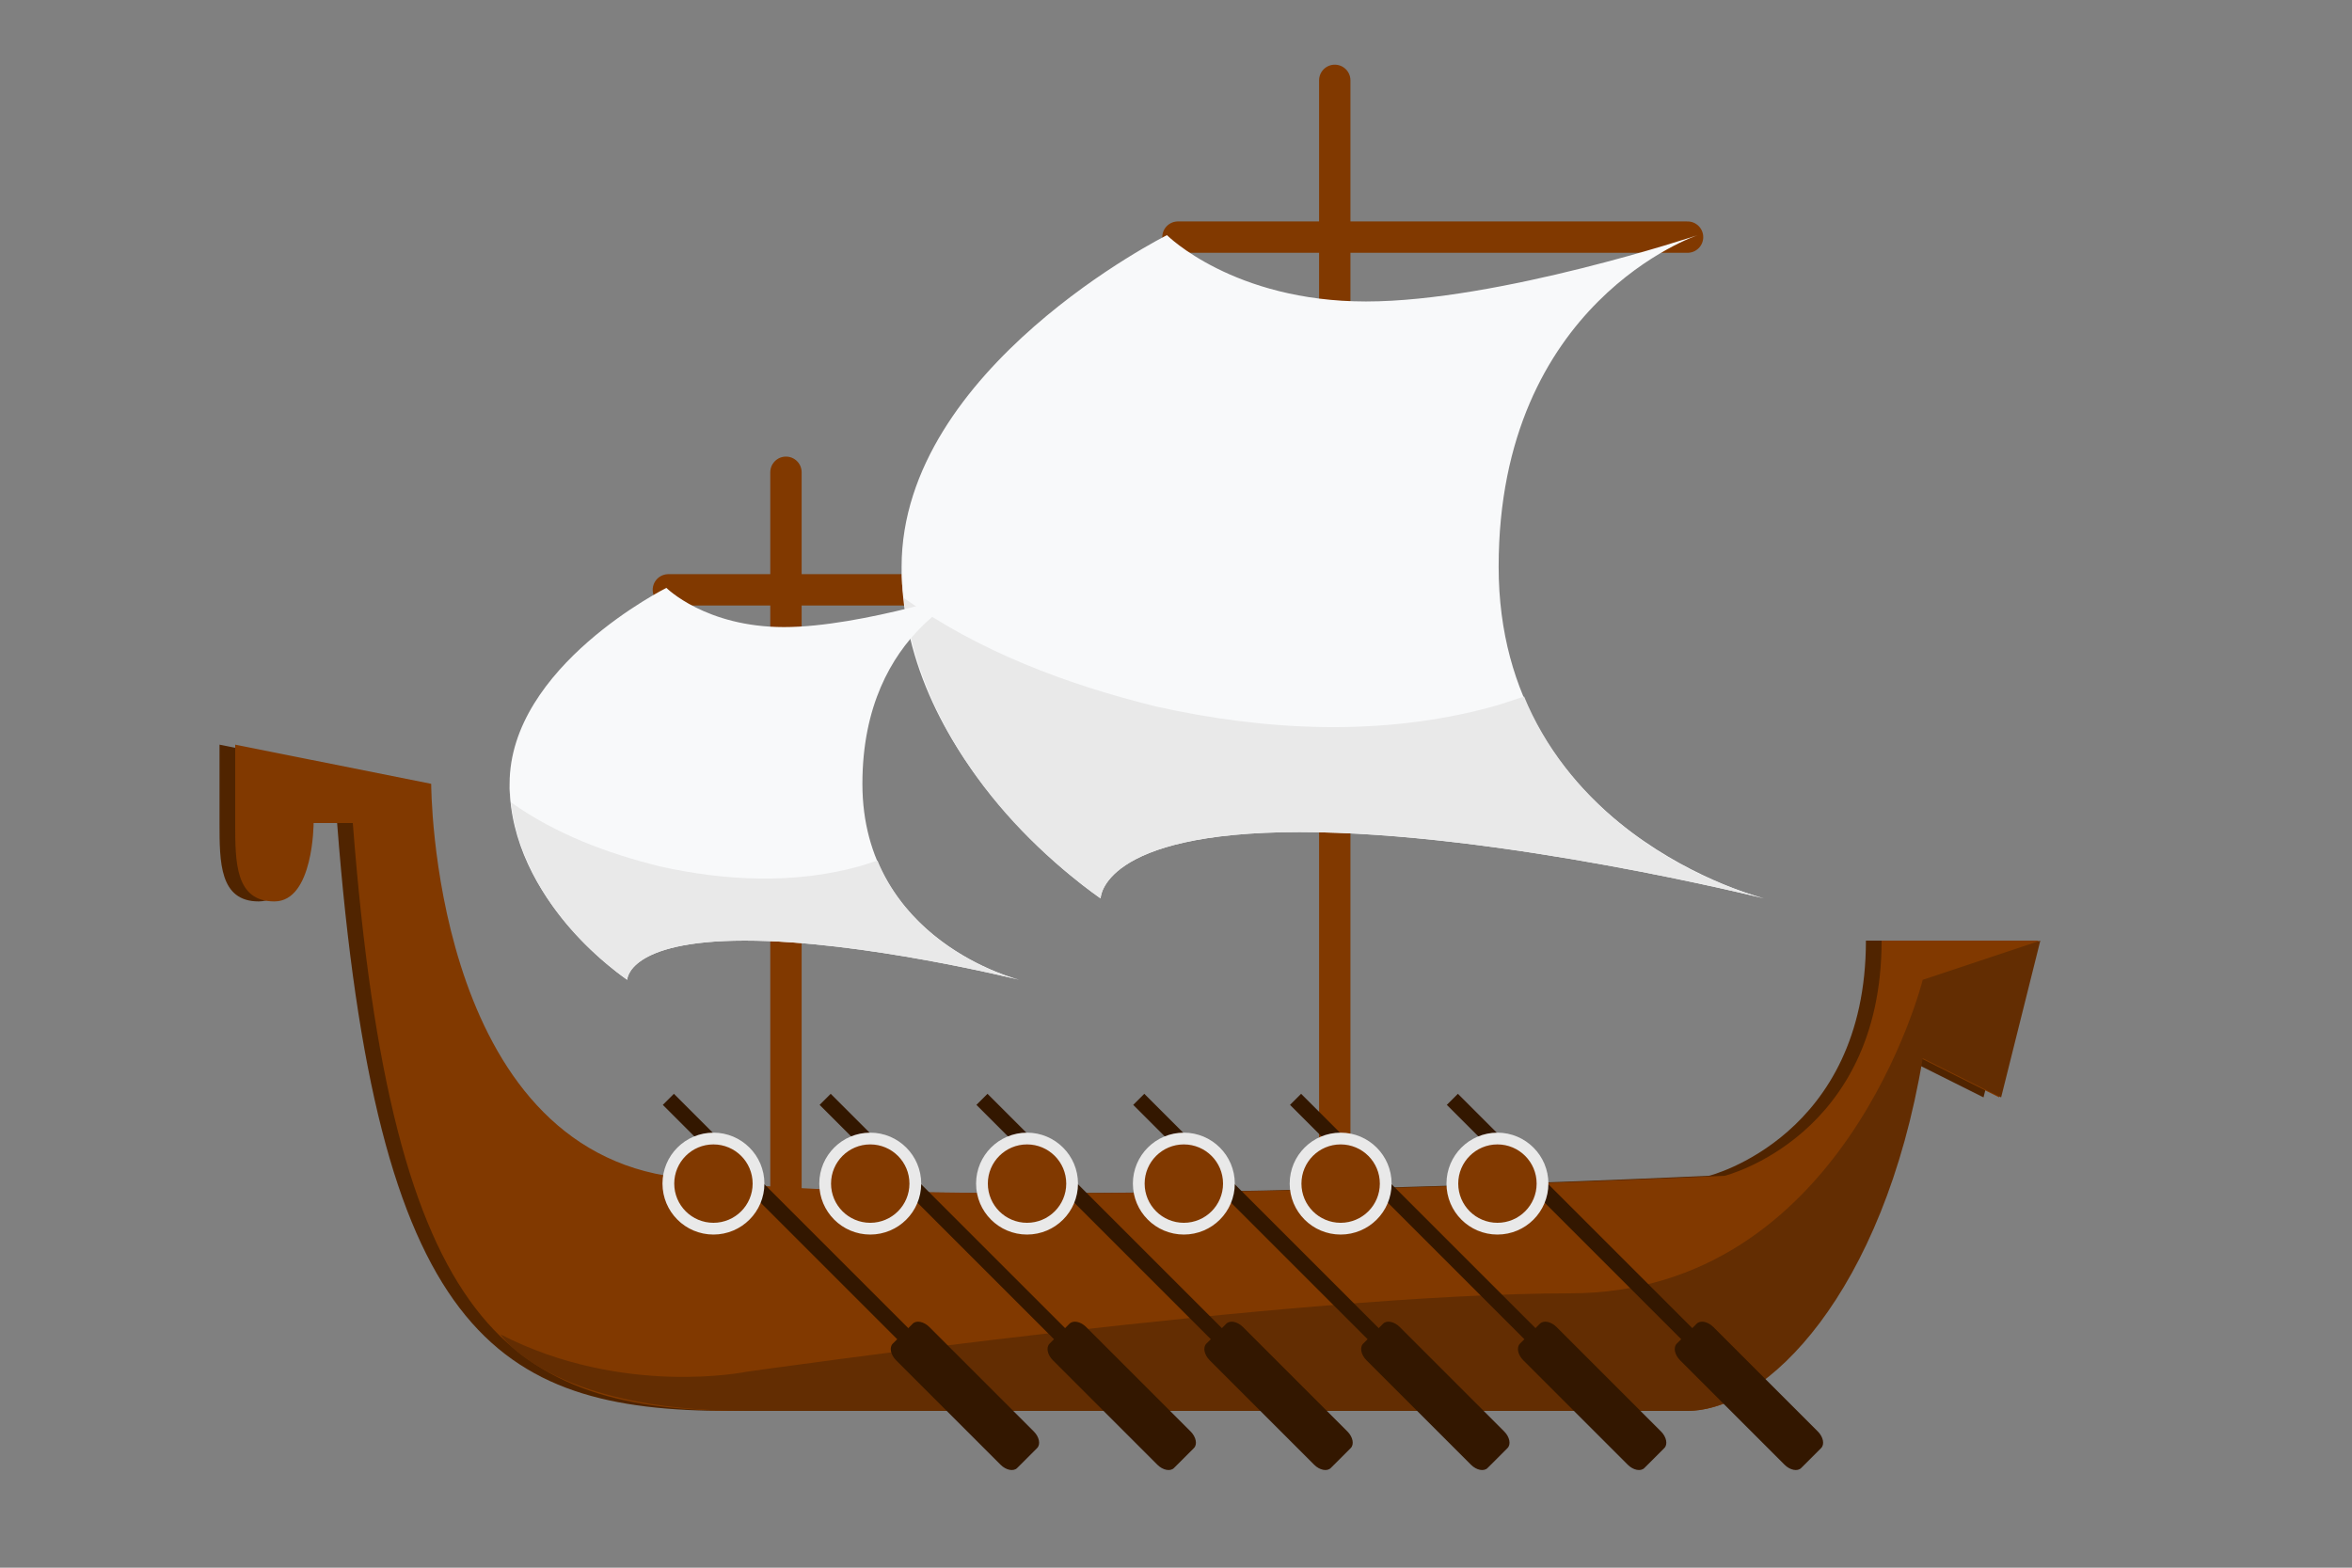 <?xml version="1.0" encoding="UTF-8"?>
<!DOCTYPE svg PUBLIC "-//W3C//DTD SVG 1.1//EN" "http://www.w3.org/Graphics/SVG/1.1/DTD/svg11.dtd">
<svg version="1.1" xmlns="http://www.w3.org/2000/svg" xmlns:xlink="http://www.w3.org/1999/xlink" x="0" y="0" width="600" height="400" viewBox="0, 0, 600, 400">
  <rect x="0" y="0" width="600" height="400" fill="#808080" stroke="none"/>
  <defs>
    <clipPath id="Clip_1">
      <path d="M-50,-80 L640,-80 L640,437.5 L-50,437.5 z"/>
    </clipPath>
  </defs>

  <g id="Layer_4">
    <path d="M340.5,20.5 L340.5,320.5" fill-opacity="0" stroke="#813900" stroke-width="8" stroke-linecap="round"/>
    <path d="M200.5,120.5 L200.5,310.5" fill-opacity="0" stroke="#813900" stroke-width="8" stroke-linecap="round"/>
    <path d="M170.5,150.5 L250.5,150.5" fill-opacity="0" stroke="#813900" stroke-width="8" stroke-linecap="round"/>
    <path d="M300.5,60.5 L430.5,60.5" fill-opacity="0" stroke="#813900" stroke-width="8" stroke-linecap="round"/>
  </g>
  <g id="Layer_2">
    <path d="M56,190 L106,200 C106,200 106,290 166,300 C226,310 436,300 436,300 C436,300 476,290 476,240 C476,240 516,240 516,240 L506,280 L486,270 C486,270 466,360 426,360 C386,360 236,360 186,360 C126,360 96,340 86,210 L76,210 C76,210 76,230 66,230 C56,230 56,220 56,210 C56,200 56,190 56,190 z" fill="#502400"/>
    <path d="M60,190 L110,200 C110,200 110,290 170,300 C230,310 440,300 440,300 C440,300 480,290 480,240 C480,240 520,240 520,240 L510,280 L490,270 C490,270 470,360 430,360 C390,360 240,360 190,360 C130,360 100,340 90,210 L80,210 C80,210 80,230 70,230 C60,230 60,220 60,210 C60,200 60,190 60,190 z" fill="#813900"/>
    <path d="M510.494,280 L520.494,240 L490.494,250 C490.494,250 470.494,330 400.494,330 C330.494,330 190.494,350 190.494,350 C190.494,350 158.923,356.553 127.675,340.467 C127.675,340.467 140,360 190.494,360 C230,360 410.494,360 430.494,360 C450.494,360 480.494,330 490.494,270 C490.494,270 510.494,280 510.494,280 z" fill="#632D02"/>
  </g>
  <g id="Layer_6">
    <g>
      <g>
        <g>
          <path d="M170.5,280.5 L257.764,367.764" fill="#FFB630"/>
          <path d="M170.5,280.5 L257.764,367.764" fill-opacity="0" stroke="#331700" stroke-width="4"/>
        </g>
        <path d="M227.746,342.837 L232.837,337.746 C233.775,336.809 235.671,337.186 237.073,338.588 L263.728,365.243 C265.13,366.645 265.507,368.542 264.57,369.479 L259.479,374.57 C258.542,375.507 256.645,375.13 255.243,373.728 L228.588,347.073 C227.186,345.671 226.809,343.775 227.746,342.837 z" fill="#331700"/>
      </g>
      <g>
        <path d="M182,313.5 C175.649,313.5 170.5,308.351 170.5,302 C170.5,295.649 175.649,290.5 182,290.5 C188.351,290.5 193.5,295.649 193.5,302 C193.5,308.351 188.351,313.5 182,313.5 z" fill="#813900"/>
        <path d="M182,313.5 C175.649,313.5 170.5,308.351 170.5,302 C170.5,295.649 175.649,290.5 182,290.5 C188.351,290.5 193.5,295.649 193.5,302 C193.5,308.351 188.351,313.5 182,313.5 z" fill-opacity="0" stroke="#E9E9E9" stroke-width="3" stroke-linecap="round" stroke-linejoin="round"/>
      </g>
    </g>
    <g>
      <g>
        <g>
          <path d="M210.5,280.5 L297.764,367.764" fill="#FFB630"/>
          <path d="M210.5,280.5 L297.764,367.764" fill-opacity="0" stroke="#331700" stroke-width="4"/>
        </g>
        <path d="M267.746,342.837 L272.837,337.746 C273.775,336.809 275.671,337.186 277.073,338.588 L303.728,365.243 C305.13,366.645 305.507,368.542 304.57,369.479 L299.479,374.57 C298.542,375.507 296.645,375.13 295.243,373.728 L268.588,347.073 C267.186,345.671 266.809,343.775 267.746,342.837 z" fill="#331700"/>
      </g>
      <g>
        <path d="M222,313.5 C215.649,313.5 210.5,308.351 210.5,302 C210.5,295.649 215.649,290.5 222,290.5 C228.351,290.5 233.5,295.649 233.5,302 C233.5,308.351 228.351,313.5 222,313.5 z" fill="#813900"/>
        <path d="M222,313.5 C215.649,313.5 210.5,308.351 210.5,302 C210.5,295.649 215.649,290.5 222,290.5 C228.351,290.5 233.5,295.649 233.5,302 C233.5,308.351 228.351,313.5 222,313.5 z" fill-opacity="0" stroke="#E9E9E9" stroke-width="3" stroke-linecap="round" stroke-linejoin="round"/>
      </g>
    </g>
    <g>
      <g>
        <g>
          <path d="M250.5,280.5 L337.764,367.764" fill="#FFB630"/>
          <path d="M250.5,280.5 L337.764,367.764" fill-opacity="0" stroke="#331700" stroke-width="4"/>
        </g>
        <path d="M307.746,342.837 L312.837,337.746 C313.775,336.809 315.671,337.186 317.073,338.588 L343.728,365.243 C345.13,366.645 345.507,368.542 344.57,369.479 L339.479,374.57 C338.542,375.507 336.645,375.13 335.243,373.728 L308.588,347.073 C307.186,345.671 306.809,343.775 307.746,342.837 z" fill="#331700"/>
      </g>
      <g>
        <path d="M262,313.5 C255.649,313.5 250.5,308.351 250.5,302 C250.5,295.649 255.649,290.5 262,290.5 C268.351,290.5 273.5,295.649 273.5,302 C273.5,308.351 268.351,313.5 262,313.5 z" fill="#813900"/>
        <path d="M262,313.5 C255.649,313.5 250.5,308.351 250.5,302 C250.5,295.649 255.649,290.5 262,290.5 C268.351,290.5 273.5,295.649 273.5,302 C273.5,308.351 268.351,313.5 262,313.5 z" fill-opacity="0" stroke="#E9E9E9" stroke-width="3" stroke-linecap="round" stroke-linejoin="round"/>
      </g>
    </g>
    <g>
      <g>
        <g>
          <path d="M290.5,280.5 L377.764,367.764" fill="#FFB630"/>
          <path d="M290.5,280.5 L377.764,367.764" fill-opacity="0" stroke="#331700" stroke-width="4"/>
        </g>
        <path d="M347.746,342.837 L352.837,337.746 C353.775,336.809 355.671,337.186 357.073,338.588 L383.728,365.243 C385.13,366.645 385.507,368.542 384.57,369.479 L379.479,374.57 C378.542,375.507 376.645,375.13 375.243,373.728 L348.588,347.073 C347.186,345.671 346.809,343.775 347.746,342.837 z" fill="#331700"/>
      </g>
      <g>
        <path d="M302,313.5 C295.649,313.5 290.5,308.351 290.5,302 C290.5,295.649 295.649,290.5 302,290.5 C308.351,290.5 313.5,295.649 313.5,302 C313.5,308.351 308.351,313.5 302,313.5 z" fill="#813900"/>
        <path d="M302,313.5 C295.649,313.5 290.5,308.351 290.5,302 C290.5,295.649 295.649,290.5 302,290.5 C308.351,290.5 313.5,295.649 313.5,302 C313.5,308.351 308.351,313.5 302,313.5 z" fill-opacity="0" stroke="#E9E9E9" stroke-width="3" stroke-linecap="round" stroke-linejoin="round"/>
      </g>
    </g>
    <g>
      <g>
        <g>
          <path d="M330.5,280.5 L417.764,367.764" fill="#FFB630"/>
          <path d="M330.5,280.5 L417.764,367.764" fill-opacity="0" stroke="#331700" stroke-width="4"/>
        </g>
        <path d="M387.746,342.837 L392.837,337.746 C393.775,336.809 395.671,337.186 397.073,338.588 L423.728,365.243 C425.13,366.645 425.507,368.542 424.57,369.479 L419.479,374.57 C418.542,375.507 416.645,375.13 415.243,373.728 L388.588,347.073 C387.186,345.671 386.809,343.775 387.746,342.837 z" fill="#331700"/>
      </g>
      <g>
        <path d="M342,313.5 C335.649,313.5 330.5,308.351 330.5,302 C330.5,295.649 335.649,290.5 342,290.5 C348.351,290.5 353.5,295.649 353.5,302 C353.5,308.351 348.351,313.5 342,313.5 z" fill="#813900"/>
        <path d="M342,313.5 C335.649,313.5 330.5,308.351 330.5,302 C330.5,295.649 335.649,290.5 342,290.5 C348.351,290.5 353.5,295.649 353.5,302 C353.5,308.351 348.351,313.5 342,313.5 z" fill-opacity="0" stroke="#E9E9E9" stroke-width="3" stroke-linecap="round" stroke-linejoin="round"/>
      </g>
    </g>
    <g>
      <g>
        <g>
          <path d="M370.5,280.5 L457.764,367.764" fill="#FFB630"/>
          <path d="M370.5,280.5 L457.764,367.764" fill-opacity="0" stroke="#331700" stroke-width="4"/>
        </g>
        <path d="M427.746,342.837 L432.837,337.746 C433.775,336.809 435.671,337.186 437.073,338.588 L463.728,365.243 C465.13,366.645 465.507,368.542 464.57,369.479 L459.479,374.57 C458.542,375.507 456.645,375.13 455.243,373.728 L428.588,347.073 C427.186,345.671 426.809,343.775 427.746,342.837 z" fill="#331700"/>
      </g>
      <g>
        <path d="M382,313.5 C375.649,313.5 370.5,308.351 370.5,302 C370.5,295.649 375.649,290.5 382,290.5 C388.351,290.5 393.5,295.649 393.5,302 C393.5,308.351 388.351,313.5 382,313.5 z" fill="#813900"/>
        <path d="M382,313.5 C375.649,313.5 370.5,308.351 370.5,302 C370.5,295.649 375.649,290.5 382,290.5 C388.351,290.5 393.5,295.649 393.5,302 C393.5,308.351 388.351,313.5 382,313.5 z" fill-opacity="0" stroke="#E9E9E9" stroke-width="3" stroke-linecap="round" stroke-linejoin="round"/>
      </g>
    </g>
  </g>
  <g id="Layer_3">
    <g>
      <path d="M433.077,60 C433.077,60 382.308,76.923 382.308,144.615 C382.308,212.308 450,229.231 450,229.231 C450,229.231 382.308,212.308 331.538,212.308 C280.769,212.308 280.769,229.231 280.769,229.231 C280.769,229.231 230,195.385 230,144.615 C230,93.846 297.692,60 297.692,60 C297.692,60 314.615,76.923 348.462,76.923 C382.308,76.923 433.077,60 433.077,60 z" fill="#F8F9FA"/>
      <path d="M230,144.615 C230.179,150.411 229.956,147.766 230.54,152.56 C234.387,184.155 255.344,211.127 280.769,229.231 C280.769,229.231 280.769,212.308 331.538,212.308 C382.308,212.308 450,229.231 450,229.231 C423.732,221.787 399.305,203.337 388.797,177.718 C386.042,178.599 383.322,179.6 380.53,180.36 C352.595,187.969 322.921,186.514 294.891,180.259 C272.117,174.64 249.771,166.255 230.54,152.56" fill="#E9E9E9"/>
    </g>
    <g>
      <path d="M250,150 C250,150 220,160 220,200 C220,240 260,250 260,250 C260,250 220,240 190,240 C160,240 160,250 160,250 C160,250 130,230 130,200 C130,170 170,150 170,150 C170,150 180,160 200,160 C220,160 250,150 250,150 z" fill="#F8F9FA"/>
      <path d="M130,200 C130.106,203.424 129.974,201.862 130.319,204.695 C132.592,223.364 144.976,239.302 160,250 C160,250 160,240 190,240 C220,240 260,250 260,250 C244.478,245.602 230.044,234.699 223.835,219.561 C222.206,220.081 220.599,220.673 218.95,221.122 C202.442,225.618 184.908,224.758 168.345,221.062 C154.887,217.742 141.683,212.787 130.319,204.695" fill="#E9E9E9"/>
    </g>
  </g>
</svg>
